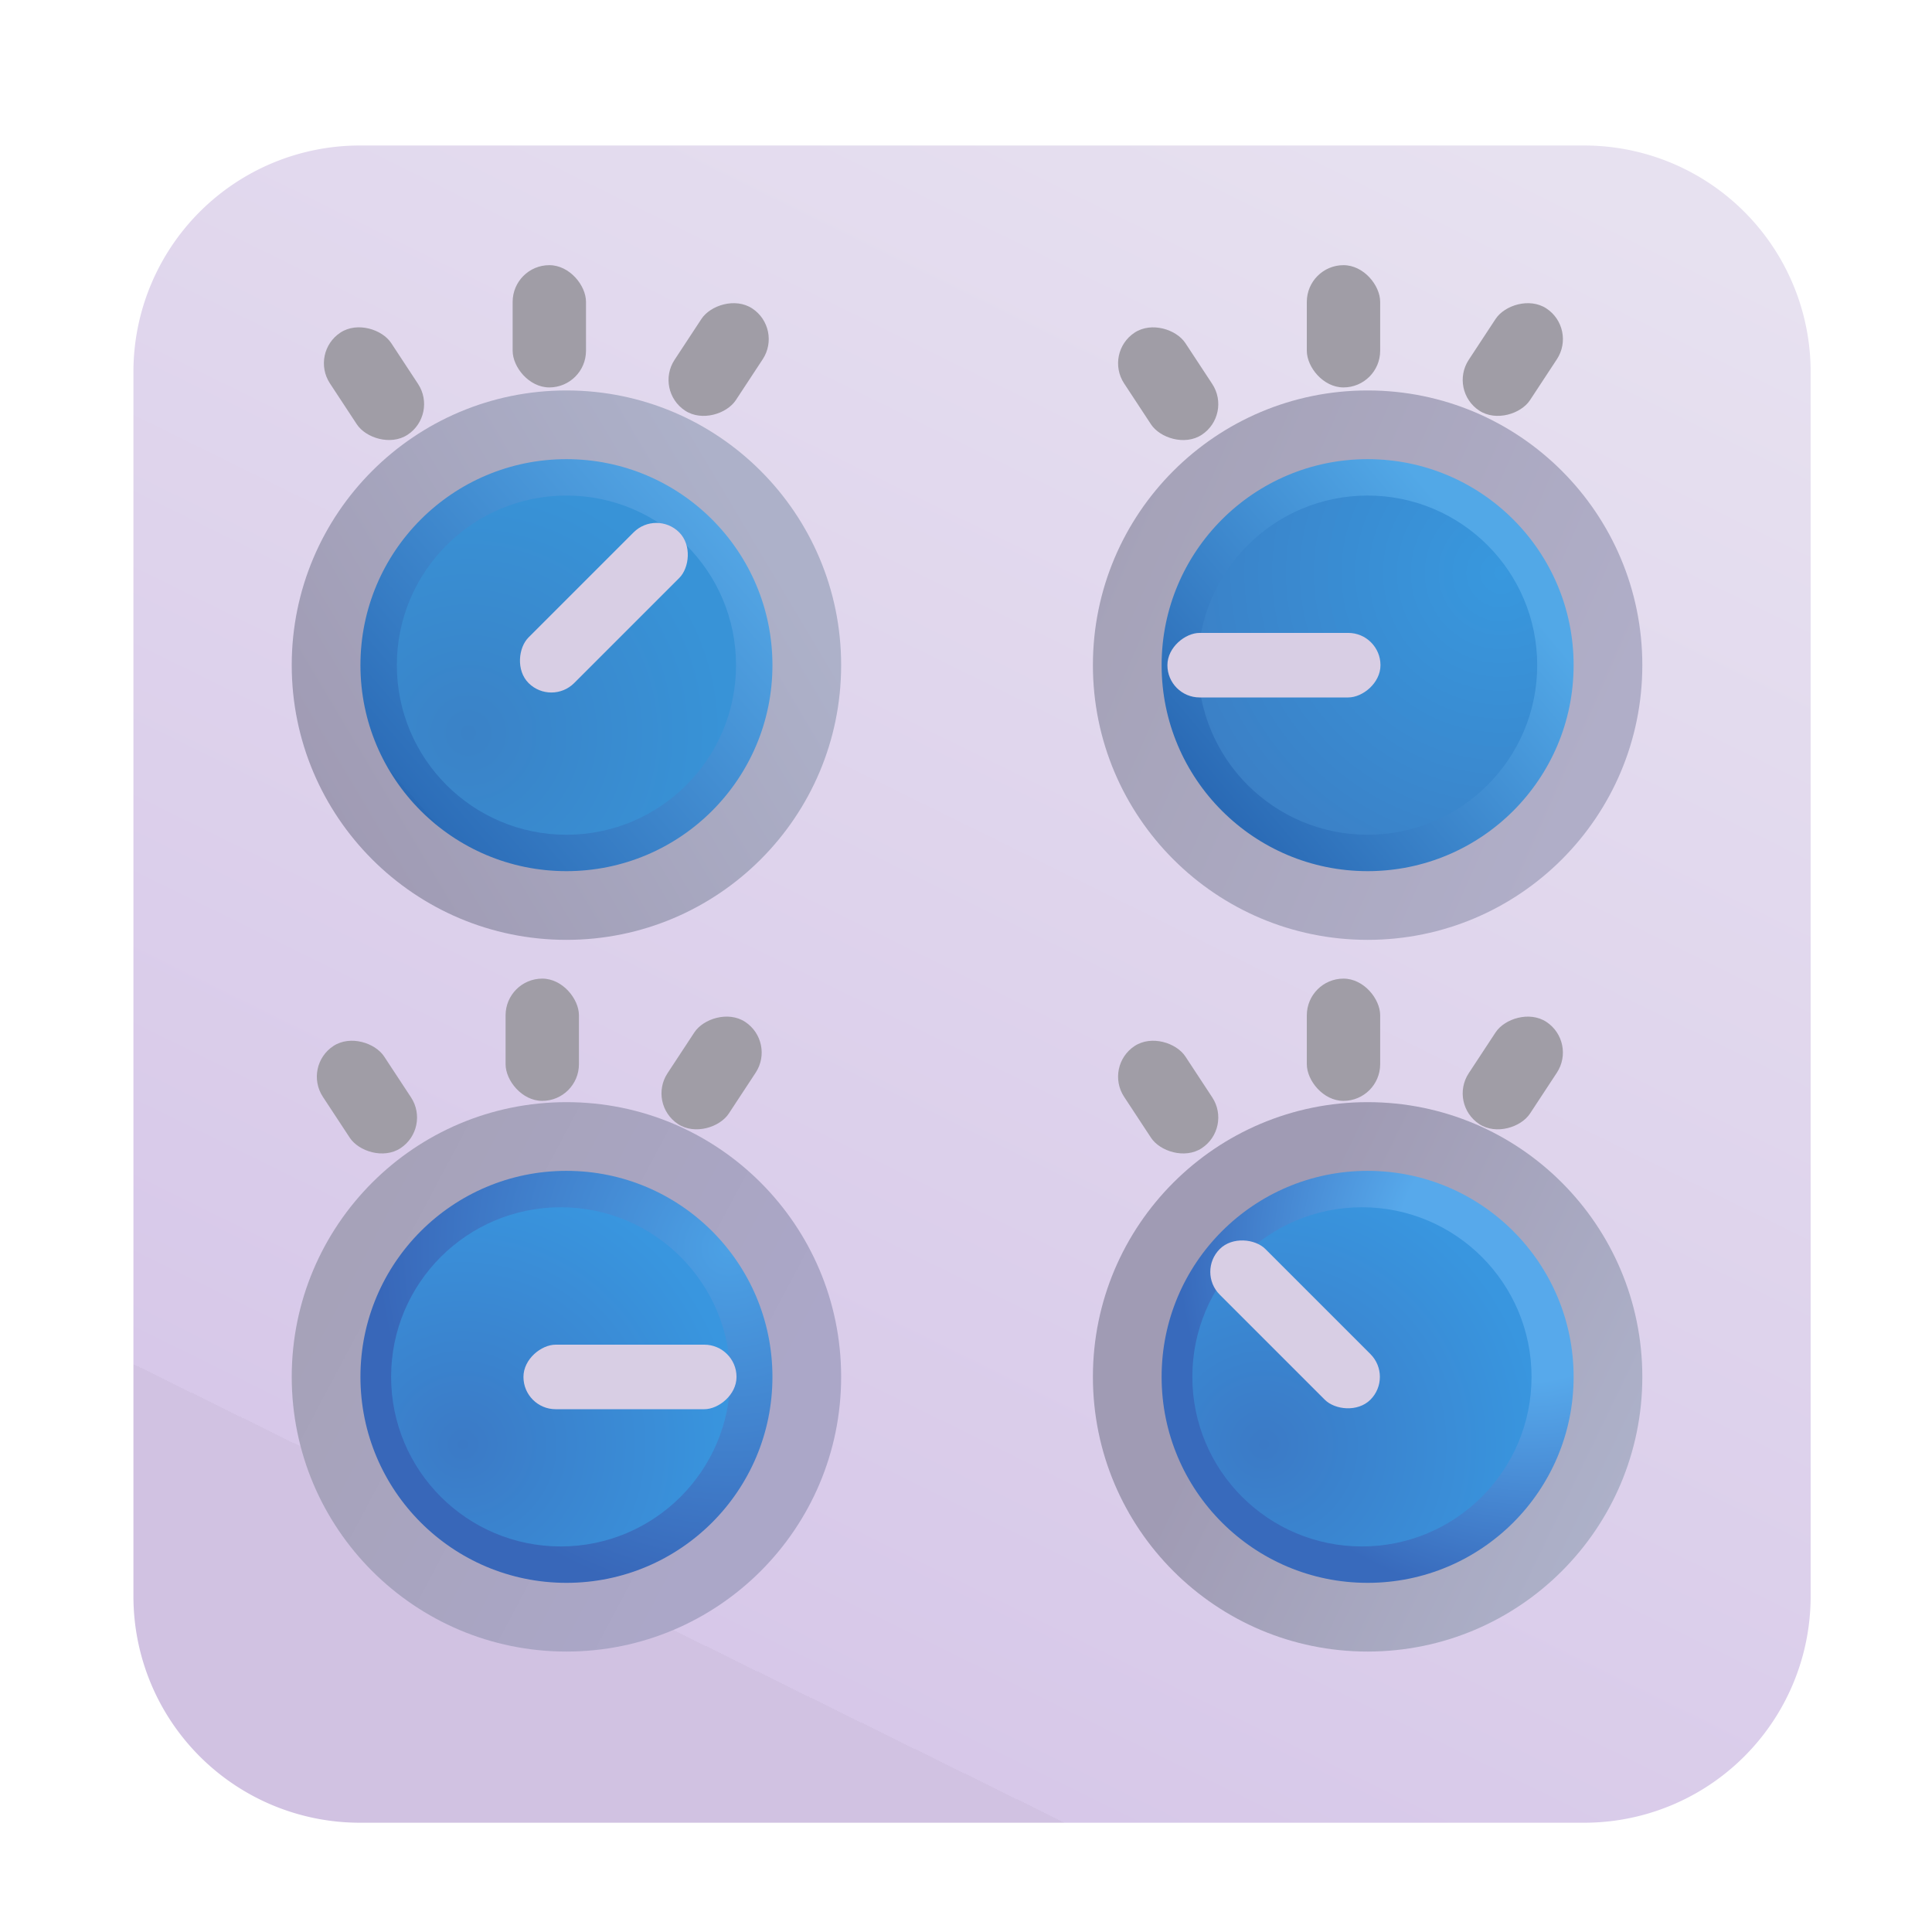 <svg xmlns="http://www.w3.org/2000/svg" width="32" height="32" fill="none"><g filter="url(#a)"><path fill="url(#b)" d="M2.11 5.86a3.75 3.75 0 0 1 3.75-3.75h20.28a3.75 3.75 0 0 1 3.75 3.75v20.28a3.75 3.75 0 0 1-3.75 3.75H5.86a3.75 3.75 0 0 1-3.75-3.75V5.86Z"/></g><g filter="url(#c)"><circle cx="9.382" cy="11.017" r="4.55" fill="url(#d)"/></g><circle cx="9.382" cy="11.017" r="3.412" fill="url(#e)"/><g filter="url(#f)"><circle cx="9.382" cy="11.017" r="2.809" fill="url(#g)"/></g><g filter="url(#h)"><rect width="1.069" height="3.529" x="11.122" y="8.44" fill="#D8CEE4" rx=".534" transform="rotate(45 11.122 8.44)"/></g><g filter="url(#i)"><circle cx="22.652" cy="22.805" r="4.55" fill="url(#j)" transform="rotate(-90 22.652 22.805)"/></g><circle cx="22.652" cy="22.805" r="3.412" fill="url(#k)" transform="rotate(-180 22.652 22.805)"/><g filter="url(#l)"><circle cx="22.558" cy="22.805" r="2.809" fill="url(#m)"/></g><g filter="url(#n)"><rect width="1.069" height="3.529" x="20.075" y="21.066" fill="#D8CEE4" rx=".534" transform="rotate(-45 20.075 21.066)"/></g><g filter="url(#o)"><circle cx="22.652" cy="11.017" r="4.55" fill="url(#p)"/></g><circle cx="22.652" cy="11.017" r="3.412" fill="url(#q)"/><g filter="url(#r)"><circle cx="22.652" cy="11.017" r="2.809" fill="url(#s)"/></g><g filter="url(#t)"><circle cx="9.382" cy="22.805" r="4.55" fill="url(#u)" transform="rotate(-180 9.382 22.805)"/></g><circle cx="9.382" cy="22.805" r="3.412" fill="url(#v)" transform="rotate(-180 9.382 22.805)"/><g filter="url(#w)"><rect width="1.069" height="3.529" x="23.115" y="10.483" fill="#D8CEE4" rx=".534" transform="rotate(90 23.115 10.483)"/></g><g filter="url(#x)"><rect width="1.215" height="2.025" x="8.891" y="4.192" fill="#A09DA6" rx=".608"/></g><g filter="url(#y)"><rect width="1.215" height="2.025" x="5.531" y="5.443" fill="#A09DA6" rx=".608" transform="rotate(-33.317 5.53 5.443)"/></g><g filter="url(#z)"><rect width="1.215" height="2.025" fill="#A09DA6" rx=".608" transform="scale(-1 1) rotate(-33.317 2.361 25.224)"/></g><g filter="url(#A)"><rect width="1.215" height="2.025" x="22.045" y="4.192" fill="#A09DA6" rx=".608"/></g><g filter="url(#B)"><rect width="1.215" height="2.025" x="18.685" y="5.443" fill="#A09DA6" rx=".608" transform="rotate(-33.317 18.685 5.443)"/></g><g filter="url(#C)"><circle cx="9.287" cy="22.805" r="2.809" fill="url(#D)"/></g><g filter="url(#E)"><rect width="1.215" height="2.025" fill="#A09DA6" rx=".608" transform="scale(-1 1) rotate(-33.317 -4.216 47.204)"/></g><g filter="url(#F)"><rect width="1.215" height="2.025" x="22.045" y="16.009" fill="#A09DA6" rx=".608"/></g><g filter="url(#G)"><rect width="1.215" height="2.025" x="18.685" y="17.259" fill="#A09DA6" rx=".608" transform="rotate(-33.317 18.685 17.259)"/></g><g filter="url(#H)"><rect width="1.215" height="2.025" fill="#A09DA6" rx=".608" transform="scale(-1 1) rotate(-33.317 15.53 53.112)"/></g><g filter="url(#I)"><rect width="1.215" height="2.025" x="8.774" y="16.009" fill="#A09DA6" rx=".608"/></g><g filter="url(#J)"><rect width="1.215" height="2.025" x="5.414" y="17.259" fill="#A09DA6" rx=".608" transform="rotate(-33.317 5.414 17.259)"/></g><g filter="url(#K)"><rect width="1.215" height="2.025" fill="#A09DA6" rx=".608" transform="scale(-1 1) rotate(-33.317 22.165 30.937)"/></g><g filter="url(#L)"><rect width="1.069" height="3.529" x="8.919" y="23.34" fill="#D8CEE4" rx=".534" transform="rotate(-90 8.92 23.34)"/></g><defs><filter id="a" width="28.482" height="28.382" x="1.809" y="1.809" color-interpolation-filters="sRGB" filterUnits="userSpaceOnUse"><feFlood flood-opacity="0" result="BackgroundImageFix"/><feBlend in="SourceGraphic" in2="BackgroundImageFix" result="shape"/><feColorMatrix in="SourceAlpha" result="hardAlpha" values="0 0 0 0 0 0 0 0 0 0 0 0 0 0 0 0 0 0 127 0"/><feOffset dx="-.3" dy=".3"/><feGaussianBlur stdDeviation=".3"/><feComposite in2="hardAlpha" k2="-1" k3="1" operator="arithmetic"/><feColorMatrix values="0 0 0 0 0.965 0 0 0 0 0.949 0 0 0 0 0.988 0 0 0 1 0"/><feBlend in2="shape" result="effect1_innerShadow_18_18246"/><feColorMatrix in="SourceAlpha" result="hardAlpha" values="0 0 0 0 0 0 0 0 0 0 0 0 0 0 0 0 0 0 127 0"/><feOffset dy="-.3"/><feGaussianBlur stdDeviation=".3"/><feComposite in2="hardAlpha" k2="-1" k3="1" operator="arithmetic"/><feColorMatrix values="0 0 0 0 0.792 0 0 0 0 0.694 0 0 0 0 0.894 0 0 0 1 0"/><feBlend in2="effect1_innerShadow_18_18246" result="effect2_innerShadow_18_18246"/><feColorMatrix in="SourceAlpha" result="hardAlpha" values="0 0 0 0 0 0 0 0 0 0 0 0 0 0 0 0 0 0 127 0"/><feOffset dx=".4" dy=".3"/><feGaussianBlur stdDeviation=".3"/><feComposite in2="hardAlpha" k2="-1" k3="1" operator="arithmetic"/><feColorMatrix values="0 0 0 0 0.78 0 0 0 0 0.765 0 0 0 0 0.8 0 0 0 1 0"/><feBlend in2="effect2_innerShadow_18_18246" result="effect3_innerShadow_18_18246"/></filter><filter id="c" width="9.5" height="9.5" x="4.632" y="6.267" color-interpolation-filters="sRGB" filterUnits="userSpaceOnUse"><feFlood flood-opacity="0" result="BackgroundImageFix"/><feBlend in="SourceGraphic" in2="BackgroundImageFix" result="shape"/><feGaussianBlur result="effect1_foregroundBlur_18_18246" stdDeviation=".1"/></filter><filter id="f" width="6.418" height="6.418" x="6.173" y="7.808" color-interpolation-filters="sRGB" filterUnits="userSpaceOnUse"><feFlood flood-opacity="0" result="BackgroundImageFix"/><feBlend in="SourceGraphic" in2="BackgroundImageFix" result="shape"/><feGaussianBlur result="effect1_foregroundBlur_18_18246" stdDeviation=".2"/></filter><filter id="h" width="3.058" height="2.808" x="8.598" y="8.661" color-interpolation-filters="sRGB" filterUnits="userSpaceOnUse"><feFlood flood-opacity="0" result="BackgroundImageFix"/><feBlend in="SourceGraphic" in2="BackgroundImageFix" result="shape"/><feColorMatrix in="SourceAlpha" result="hardAlpha" values="0 0 0 0 0 0 0 0 0 0 0 0 0 0 0 0 0 0 127 0"/><feOffset dx="-.25"/><feGaussianBlur stdDeviation=".2"/><feComposite in2="hardAlpha" k2="-1" k3="1" operator="arithmetic"/><feColorMatrix values="0 0 0 0 0.765 0 0 0 0 0.741 0 0 0 0 0.8 0 0 0 1 0"/><feBlend in2="shape" result="effect1_innerShadow_18_18246"/></filter><filter id="i" width="9.5" height="9.5" x="17.902" y="18.056" color-interpolation-filters="sRGB" filterUnits="userSpaceOnUse"><feFlood flood-opacity="0" result="BackgroundImageFix"/><feBlend in="SourceGraphic" in2="BackgroundImageFix" result="shape"/><feGaussianBlur result="effect1_foregroundBlur_18_18246" stdDeviation=".1"/></filter><filter id="l" width="6.418" height="6.418" x="19.348" y="19.596" color-interpolation-filters="sRGB" filterUnits="userSpaceOnUse"><feFlood flood-opacity="0" result="BackgroundImageFix"/><feBlend in="SourceGraphic" in2="BackgroundImageFix" result="shape"/><feGaussianBlur result="effect1_foregroundBlur_18_18246" stdDeviation=".2"/></filter><filter id="n" width="3.058" height="2.808" x="20.046" y="20.532" color-interpolation-filters="sRGB" filterUnits="userSpaceOnUse"><feFlood flood-opacity="0" result="BackgroundImageFix"/><feBlend in="SourceGraphic" in2="BackgroundImageFix" result="shape"/><feColorMatrix in="SourceAlpha" result="hardAlpha" values="0 0 0 0 0 0 0 0 0 0 0 0 0 0 0 0 0 0 127 0"/><feOffset dx="-.25"/><feGaussianBlur stdDeviation=".2"/><feComposite in2="hardAlpha" k2="-1" k3="1" operator="arithmetic"/><feColorMatrix values="0 0 0 0 0.765 0 0 0 0 0.741 0 0 0 0 0.8 0 0 0 1 0"/><feBlend in2="shape" result="effect1_innerShadow_18_18246"/></filter><filter id="o" width="9.5" height="9.5" x="17.902" y="6.267" color-interpolation-filters="sRGB" filterUnits="userSpaceOnUse"><feFlood flood-opacity="0" result="BackgroundImageFix"/><feBlend in="SourceGraphic" in2="BackgroundImageFix" result="shape"/><feGaussianBlur result="effect1_foregroundBlur_18_18246" stdDeviation=".1"/></filter><filter id="r" width="6.418" height="6.418" x="19.443" y="7.808" color-interpolation-filters="sRGB" filterUnits="userSpaceOnUse"><feFlood flood-opacity="0" result="BackgroundImageFix"/><feBlend in="SourceGraphic" in2="BackgroundImageFix" result="shape"/><feGaussianBlur result="effect1_foregroundBlur_18_18246" stdDeviation=".2"/></filter><filter id="t" width="9.5" height="9.5" x="4.632" y="18.056" color-interpolation-filters="sRGB" filterUnits="userSpaceOnUse"><feFlood flood-opacity="0" result="BackgroundImageFix"/><feBlend in="SourceGraphic" in2="BackgroundImageFix" result="shape"/><feGaussianBlur result="effect1_foregroundBlur_18_18246" stdDeviation=".1"/></filter><filter id="w" width="3.779" height="1.068" x="19.336" y="10.483" color-interpolation-filters="sRGB" filterUnits="userSpaceOnUse"><feFlood flood-opacity="0" result="BackgroundImageFix"/><feBlend in="SourceGraphic" in2="BackgroundImageFix" result="shape"/><feColorMatrix in="SourceAlpha" result="hardAlpha" values="0 0 0 0 0 0 0 0 0 0 0 0 0 0 0 0 0 0 127 0"/><feOffset dx="-.25"/><feGaussianBlur stdDeviation=".2"/><feComposite in2="hardAlpha" k2="-1" k3="1" operator="arithmetic"/><feColorMatrix values="0 0 0 0 0.765 0 0 0 0 0.741 0 0 0 0 0.8 0 0 0 1 0"/><feBlend in2="shape" result="effect1_innerShadow_18_18246"/></filter><filter id="x" width="1.615" height="2.225" x="8.491" y="4.192" color-interpolation-filters="sRGB" filterUnits="userSpaceOnUse"><feFlood flood-opacity="0" result="BackgroundImageFix"/><feBlend in="SourceGraphic" in2="BackgroundImageFix" result="shape"/><feColorMatrix in="SourceAlpha" result="hardAlpha" values="0 0 0 0 0 0 0 0 0 0 0 0 0 0 0 0 0 0 127 0"/><feOffset dx="-.4" dy=".2"/><feGaussianBlur stdDeviation=".2"/><feComposite in2="hardAlpha" k2="-1" k3="1" operator="arithmetic"/><feColorMatrix values="0 0 0 0 0.553 0 0 0 0 0.537 0 0 0 0 0.588 0 0 0 1 0"/><feBlend in2="shape" result="effect1_innerShadow_18_18246"/></filter><filter id="y" width="2.06" height="2.292" x="5.365" y="5.009" color-interpolation-filters="sRGB" filterUnits="userSpaceOnUse"><feFlood flood-opacity="0" result="BackgroundImageFix"/><feBlend in="SourceGraphic" in2="BackgroundImageFix" result="shape"/><feColorMatrix in="SourceAlpha" result="hardAlpha" values="0 0 0 0 0 0 0 0 0 0 0 0 0 0 0 0 0 0 127 0"/><feOffset dx="-.4" dy=".4"/><feGaussianBlur stdDeviation=".2"/><feComposite in2="hardAlpha" k2="-1" k3="1" operator="arithmetic"/><feColorMatrix values="0 0 0 0 0.553 0 0 0 0 0.537 0 0 0 0 0.588 0 0 0 1 0"/><feBlend in2="shape" result="effect1_innerShadow_18_18246"/></filter><filter id="z" width="2.06" height="1.892" x="11.173" y="5.009" color-interpolation-filters="sRGB" filterUnits="userSpaceOnUse"><feFlood flood-opacity="0" result="BackgroundImageFix"/><feBlend in="SourceGraphic" in2="BackgroundImageFix" result="shape"/><feColorMatrix in="SourceAlpha" result="hardAlpha" values="0 0 0 0 0 0 0 0 0 0 0 0 0 0 0 0 0 0 127 0"/><feOffset dx="-.5"/><feGaussianBlur stdDeviation=".2"/><feComposite in2="hardAlpha" k2="-1" k3="1" operator="arithmetic"/><feColorMatrix values="0 0 0 0 0.553 0 0 0 0 0.537 0 0 0 0 0.588 0 0 0 1 0"/><feBlend in2="shape" result="effect1_innerShadow_18_18246"/></filter><filter id="A" width="1.615" height="2.225" x="21.645" y="4.192" color-interpolation-filters="sRGB" filterUnits="userSpaceOnUse"><feFlood flood-opacity="0" result="BackgroundImageFix"/><feBlend in="SourceGraphic" in2="BackgroundImageFix" result="shape"/><feColorMatrix in="SourceAlpha" result="hardAlpha" values="0 0 0 0 0 0 0 0 0 0 0 0 0 0 0 0 0 0 127 0"/><feOffset dx="-.4" dy=".2"/><feGaussianBlur stdDeviation=".2"/><feComposite in2="hardAlpha" k2="-1" k3="1" operator="arithmetic"/><feColorMatrix values="0 0 0 0 0.553 0 0 0 0 0.537 0 0 0 0 0.588 0 0 0 1 0"/><feBlend in2="shape" result="effect1_innerShadow_18_18246"/></filter><filter id="B" width="2.06" height="2.292" x="18.518" y="5.009" color-interpolation-filters="sRGB" filterUnits="userSpaceOnUse"><feFlood flood-opacity="0" result="BackgroundImageFix"/><feBlend in="SourceGraphic" in2="BackgroundImageFix" result="shape"/><feColorMatrix in="SourceAlpha" result="hardAlpha" values="0 0 0 0 0 0 0 0 0 0 0 0 0 0 0 0 0 0 127 0"/><feOffset dx="-.4" dy=".4"/><feGaussianBlur stdDeviation=".2"/><feComposite in2="hardAlpha" k2="-1" k3="1" operator="arithmetic"/><feColorMatrix values="0 0 0 0 0.553 0 0 0 0 0.537 0 0 0 0 0.588 0 0 0 1 0"/><feBlend in2="shape" result="effect1_innerShadow_18_18246"/></filter><filter id="C" width="6.418" height="6.418" x="6.078" y="19.596" color-interpolation-filters="sRGB" filterUnits="userSpaceOnUse"><feFlood flood-opacity="0" result="BackgroundImageFix"/><feBlend in="SourceGraphic" in2="BackgroundImageFix" result="shape"/><feGaussianBlur result="effect1_foregroundBlur_18_18246" stdDeviation=".2"/></filter><filter id="E" width="2.06" height="1.892" x="24.327" y="5.009" color-interpolation-filters="sRGB" filterUnits="userSpaceOnUse"><feFlood flood-opacity="0" result="BackgroundImageFix"/><feBlend in="SourceGraphic" in2="BackgroundImageFix" result="shape"/><feColorMatrix in="SourceAlpha" result="hardAlpha" values="0 0 0 0 0 0 0 0 0 0 0 0 0 0 0 0 0 0 127 0"/><feOffset dx="-.5"/><feGaussianBlur stdDeviation=".2"/><feComposite in2="hardAlpha" k2="-1" k3="1" operator="arithmetic"/><feColorMatrix values="0 0 0 0 0.553 0 0 0 0 0.537 0 0 0 0 0.588 0 0 0 1 0"/><feBlend in2="shape" result="effect1_innerShadow_18_18246"/></filter><filter id="F" width="1.615" height="2.225" x="21.645" y="16.009" color-interpolation-filters="sRGB" filterUnits="userSpaceOnUse"><feFlood flood-opacity="0" result="BackgroundImageFix"/><feBlend in="SourceGraphic" in2="BackgroundImageFix" result="shape"/><feColorMatrix in="SourceAlpha" result="hardAlpha" values="0 0 0 0 0 0 0 0 0 0 0 0 0 0 0 0 0 0 127 0"/><feOffset dx="-.4" dy=".2"/><feGaussianBlur stdDeviation=".2"/><feComposite in2="hardAlpha" k2="-1" k3="1" operator="arithmetic"/><feColorMatrix values="0 0 0 0 0.553 0 0 0 0 0.537 0 0 0 0 0.588 0 0 0 1 0"/><feBlend in2="shape" result="effect1_innerShadow_18_18246"/></filter><filter id="G" width="2.06" height="2.292" x="18.518" y="16.825" color-interpolation-filters="sRGB" filterUnits="userSpaceOnUse"><feFlood flood-opacity="0" result="BackgroundImageFix"/><feBlend in="SourceGraphic" in2="BackgroundImageFix" result="shape"/><feColorMatrix in="SourceAlpha" result="hardAlpha" values="0 0 0 0 0 0 0 0 0 0 0 0 0 0 0 0 0 0 127 0"/><feOffset dx="-.4" dy=".4"/><feGaussianBlur stdDeviation=".2"/><feComposite in2="hardAlpha" k2="-1" k3="1" operator="arithmetic"/><feColorMatrix values="0 0 0 0 0.553 0 0 0 0 0.537 0 0 0 0 0.588 0 0 0 1 0"/><feBlend in2="shape" result="effect1_innerShadow_18_18246"/></filter><filter id="H" width="2.06" height="1.892" x="24.327" y="16.825" color-interpolation-filters="sRGB" filterUnits="userSpaceOnUse"><feFlood flood-opacity="0" result="BackgroundImageFix"/><feBlend in="SourceGraphic" in2="BackgroundImageFix" result="shape"/><feColorMatrix in="SourceAlpha" result="hardAlpha" values="0 0 0 0 0 0 0 0 0 0 0 0 0 0 0 0 0 0 127 0"/><feOffset dx="-.5"/><feGaussianBlur stdDeviation=".2"/><feComposite in2="hardAlpha" k2="-1" k3="1" operator="arithmetic"/><feColorMatrix values="0 0 0 0 0.553 0 0 0 0 0.537 0 0 0 0 0.588 0 0 0 1 0"/><feBlend in2="shape" result="effect1_innerShadow_18_18246"/></filter><filter id="I" width="1.615" height="2.225" x="8.374" y="16.009" color-interpolation-filters="sRGB" filterUnits="userSpaceOnUse"><feFlood flood-opacity="0" result="BackgroundImageFix"/><feBlend in="SourceGraphic" in2="BackgroundImageFix" result="shape"/><feColorMatrix in="SourceAlpha" result="hardAlpha" values="0 0 0 0 0 0 0 0 0 0 0 0 0 0 0 0 0 0 127 0"/><feOffset dx="-.4" dy=".2"/><feGaussianBlur stdDeviation=".2"/><feComposite in2="hardAlpha" k2="-1" k3="1" operator="arithmetic"/><feColorMatrix values="0 0 0 0 0.553 0 0 0 0 0.537 0 0 0 0 0.588 0 0 0 1 0"/><feBlend in2="shape" result="effect1_innerShadow_18_18246"/></filter><filter id="J" width="2.06" height="2.292" x="5.248" y="16.825" color-interpolation-filters="sRGB" filterUnits="userSpaceOnUse"><feFlood flood-opacity="0" result="BackgroundImageFix"/><feBlend in="SourceGraphic" in2="BackgroundImageFix" result="shape"/><feColorMatrix in="SourceAlpha" result="hardAlpha" values="0 0 0 0 0 0 0 0 0 0 0 0 0 0 0 0 0 0 127 0"/><feOffset dx="-.4" dy=".4"/><feGaussianBlur stdDeviation=".2"/><feComposite in2="hardAlpha" k2="-1" k3="1" operator="arithmetic"/><feColorMatrix values="0 0 0 0 0.553 0 0 0 0 0.537 0 0 0 0 0.588 0 0 0 1 0"/><feBlend in2="shape" result="effect1_innerShadow_18_18246"/></filter><filter id="K" width="2.06" height="1.892" x="11.056" y="16.825" color-interpolation-filters="sRGB" filterUnits="userSpaceOnUse"><feFlood flood-opacity="0" result="BackgroundImageFix"/><feBlend in="SourceGraphic" in2="BackgroundImageFix" result="shape"/><feColorMatrix in="SourceAlpha" result="hardAlpha" values="0 0 0 0 0 0 0 0 0 0 0 0 0 0 0 0 0 0 127 0"/><feOffset dx="-.5"/><feGaussianBlur stdDeviation=".2"/><feComposite in2="hardAlpha" k2="-1" k3="1" operator="arithmetic"/><feColorMatrix values="0 0 0 0 0.553 0 0 0 0 0.537 0 0 0 0 0.588 0 0 0 1 0"/><feBlend in2="shape" result="effect1_innerShadow_18_18246"/></filter><filter id="L" width="3.779" height="1.068" x="8.669" y="22.271" color-interpolation-filters="sRGB" filterUnits="userSpaceOnUse"><feFlood flood-opacity="0" result="BackgroundImageFix"/><feBlend in="SourceGraphic" in2="BackgroundImageFix" result="shape"/><feColorMatrix in="SourceAlpha" result="hardAlpha" values="0 0 0 0 0 0 0 0 0 0 0 0 0 0 0 0 0 0 127 0"/><feOffset dx="-.25"/><feGaussianBlur stdDeviation=".2"/><feComposite in2="hardAlpha" k2="-1" k3="1" operator="arithmetic"/><feColorMatrix values="0 0 0 0 0.765 0 0 0 0 0.741 0 0 0 0 0.8 0 0 0 1 0"/><feBlend in2="shape" result="effect1_innerShadow_18_18246"/></filter><linearGradient id="b" x1="27.275" x2="14.808" y1="3.237" y2="28.55" gradientUnits="userSpaceOnUse"><stop stop-color="#E7E1F0"/><stop offset="1" stop-color="#D7C8E9"/><stop offset="1" stop-color="#D1C2E2"/></linearGradient><linearGradient id="d" x1="12.794" x2="5.453" y1="9.104" y2="13.482" gradientUnits="userSpaceOnUse"><stop stop-color="#ADB1C9"/><stop offset="1" stop-color="#A09BB4"/></linearGradient><linearGradient id="e" x1="6.935" x2="12.071" y1="13.309" y2="8.863" gradientUnits="userSpaceOnUse"><stop stop-color="#2A6AB5"/><stop stop-color="#2C6DB8"/><stop offset="1" stop-color="#53A5E4"/></linearGradient><linearGradient id="j" x1="20.533" x2="23.462" y1="26.907" y2="20.875" gradientUnits="userSpaceOnUse"><stop stop-color="#ADB1C9"/><stop offset="1" stop-color="#A09BB4"/></linearGradient><linearGradient id="p" x1="26.134" x2="18.102" y1="13.206" y2="9.656" gradientUnits="userSpaceOnUse"><stop stop-color="#B0AEC8"/><stop offset="1" stop-color="#A5A2B8"/></linearGradient><linearGradient id="q" x1="20.205" x2="24.789" y1="13.309" y2="9.449" gradientUnits="userSpaceOnUse"><stop stop-color="#2A6AB5"/><stop offset="1" stop-color="#52A8E7"/></linearGradient><linearGradient id="u" x1="6.28" x2="12.829" y1="21.651" y2="25.132" gradientUnits="userSpaceOnUse"><stop stop-color="#ABA7C8"/><stop offset="1" stop-color="#A6A2B9"/></linearGradient><radialGradient id="g" cx="0" cy="0" r="1" gradientTransform="rotate(-41.711 19.81 -4.119) scale(4.248)" gradientUnits="userSpaceOnUse"><stop stop-color="#3A82C7"/><stop offset="1" stop-color="#3893D7"/></radialGradient><radialGradient id="k" cx="0" cy="0" r="1" gradientTransform="rotate(-40.675 43.605 -14.468) scale(5.817)" gradientUnits="userSpaceOnUse"><stop offset=".377" stop-color="#57A9EB"/><stop offset="1" stop-color="#386ABC"/></radialGradient><radialGradient id="m" cx="0" cy="0" r="1" gradientTransform="rotate(-39.265 44.004 -17.384) scale(4.575)" gradientUnits="userSpaceOnUse"><stop stop-color="#3B7AC6"/><stop offset="1" stop-color="#3996DF"/></radialGradient><radialGradient id="s" cx="0" cy="0" r="1" gradientTransform="rotate(141.823 10.788 9.043) scale(5.744)" gradientUnits="userSpaceOnUse"><stop stop-color="#3898DE"/><stop offset="1" stop-color="#3B7FC5"/></radialGradient><radialGradient id="v" cx="0" cy="0" r="1" gradientTransform="rotate(-40.675 36.97 3.433) scale(5.817)" gradientUnits="userSpaceOnUse"><stop stop-color="#4CA1E5"/><stop offset="1" stop-color="#3867B9"/></radialGradient><radialGradient id="D" cx="0" cy="0" r="1" gradientTransform="rotate(-39.265 37.368 1.216) scale(4.575)" gradientUnits="userSpaceOnUse"><stop stop-color="#3B7AC6"/><stop offset="1" stop-color="#3996DF"/></radialGradient></defs></svg>